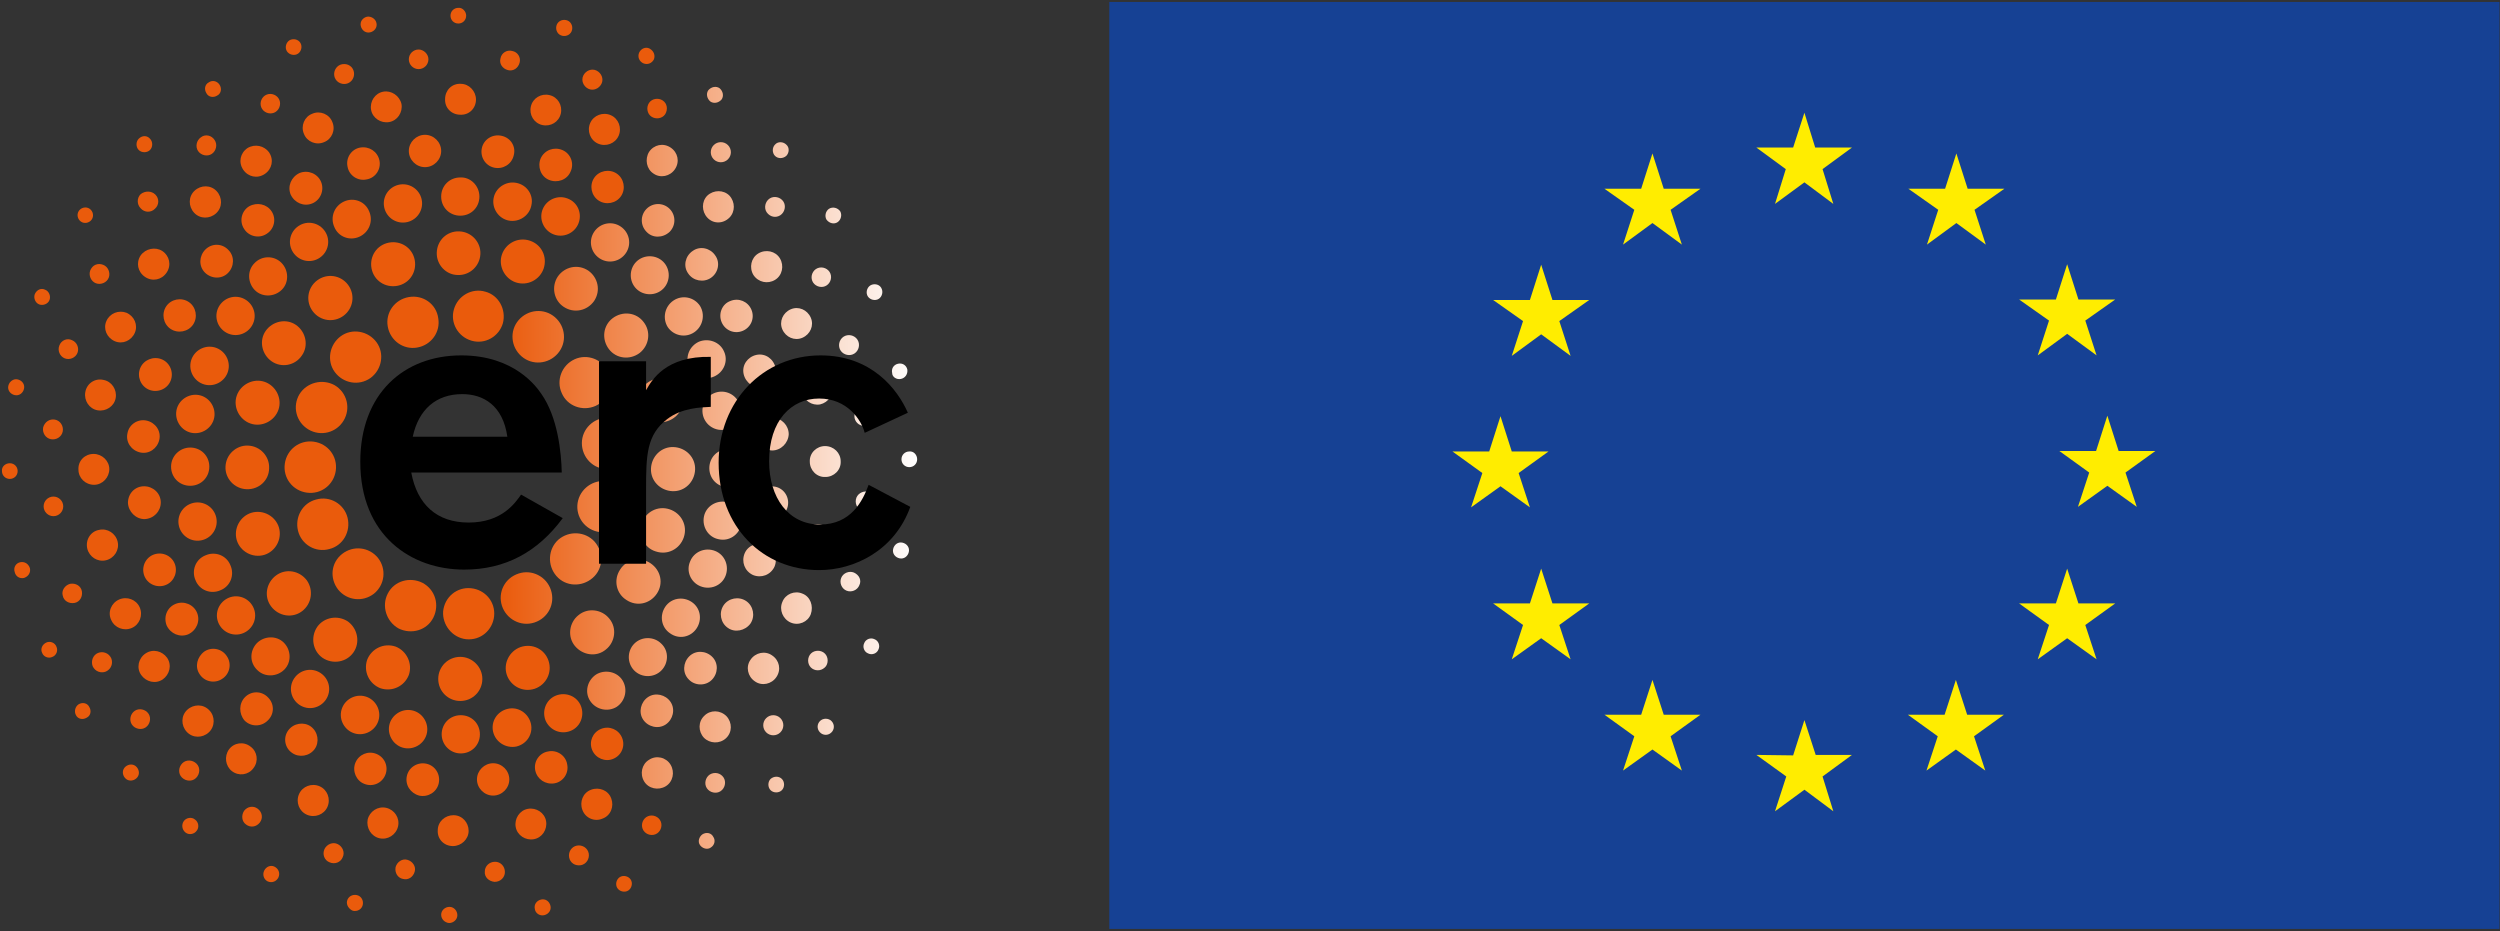 <?xml version="1.0" encoding="utf-8"?>
<!-- Generator: Adobe Illustrator 21.0.2, SVG Export Plug-In . SVG Version: 6.00 Build 0)  -->
<svg version="1.1" id="Livello_1" xmlns="http://www.w3.org/2000/svg" xmlns:xlink="http://www.w3.org/1999/xlink" x="0px" y="0px"
	 viewBox="0 0 510 190" style="enable-background:new 0 0 510 190;" xml:space="preserve">
<rect x="0" y="0" width="510" height="190" fill="#333333" stroke="none"/>
<style type="text/css">
	.st0{fill:#164194;}
	.st1{fill:#FFED00;}
	.st2{fill:#EA5B0C;}
</style>
<g>
	<g>
		<rect x="226.3" y="0.4" class="st0" width="283.6" height="189.1"/>
		<path class="st0" d="M368.1,94.9"/>
	</g>
	<g>
		<polygon class="st1" points="362.1,41.6 368.1,37.2 374,41.6 371.8,34.5 377.8,30.1 370.3,30.1 368.1,23 365.8,30.1 358.3,30.1 
			364.3,34.5 		"/>
		<polygon class="st1" points="331.1,49.9 337.1,45.5 343.1,49.9 340.8,42.8 346.9,38.5 339.4,38.5 337.1,31.3 334.8,38.5 
			327.3,38.5 333.4,42.8 		"/>
		<polygon class="st1" points="314.4,54 312.1,61.2 304.6,61.2 310.7,65.5 308.4,72.6 314.4,68.2 320.4,72.6 318.1,65.5 324.2,61.2 
			316.7,61.2 		"/>
		<polygon class="st1" points="306.1,99.2 312.1,103.5 309.8,96.5 315.9,92.1 308.4,92.1 306.1,84.9 303.8,92.1 296.3,92.1 
			302.4,96.5 300.1,103.5 		"/>
		<polygon class="st1" points="316.7,123.1 314.4,116 312.1,123.1 304.6,123.1 310.7,127.5 308.4,134.5 314.4,130.2 320.4,134.5 
			318.1,127.5 324.2,123.1 		"/>
		<polygon class="st1" points="339.4,145.8 337.1,138.7 334.8,145.8 327.3,145.8 333.4,150.2 331.1,157.2 337.1,152.9 343.1,157.2 
			340.8,150.2 346.9,145.8 		"/>
		<polygon class="st1" points="370.4,154 368.1,146.9 365.8,154.1 358.3,154 364.4,158.4 362.1,165.5 368.1,161.1 374,165.5 
			371.8,158.4 377.8,154 		"/>
		<polygon class="st1" points="401.3,145.8 399,138.7 396.7,145.8 389.2,145.8 395.3,150.2 393,157.2 399,152.9 405,157.2 
			402.7,150.2 408.8,145.8 		"/>
		<polygon class="st1" points="424,123.1 421.7,116 419.4,123.1 411.9,123.1 418,127.5 415.7,134.5 421.7,130.2 427.7,134.5 
			425.4,127.5 431.5,123.1 		"/>
		<polygon class="st1" points="439.7,92 432.2,92 429.9,84.8 427.6,92 420.1,92 426.2,96.4 423.9,103.4 429.9,99.1 435.9,103.4 
			433.6,96.4 		"/>
		<polygon class="st1" points="415.7,72.5 421.7,68.1 427.7,72.5 425.4,65.4 431.5,61.1 424,61.1 421.7,53.9 419.4,61.1 411.9,61.1 
			418,65.4 		"/>
		<polygon class="st1" points="399.1,31.3 396.8,38.5 389.3,38.5 395.4,42.8 393.1,49.9 399.1,45.5 405.1,49.9 402.8,42.8 
			408.9,38.5 401.4,38.5 		"/>
	</g>
</g>
<g>
	<g>
		<defs>
			<path id="SVGID_1_" d="M113.8,72.1c1.9-2.2,1.6-5.5-0.6-7.4c-2.2-1.9-5.5-1.6-7.4,0.6c-1.9,2.2-1.6,5.5,0.6,7.4
				C108.6,74.6,111.9,74.3,113.8,72.1 M121.5,82.8c2.6-1.2,3.8-4.3,2.6-6.9c-1.2-2.6-4.3-3.8-6.9-2.6c-2.6,1.2-3.8,4.3-2.6,6.9
				C115.7,82.8,118.8,84,121.5,82.8z M124,85.2c-2.9,0-5.3,2.3-5.3,5.2c0,2.9,2.3,5.3,5.2,5.3c2.9,0,5.3-2.3,5.3-5.2
				C129.2,87.6,126.9,85.2,124,85.2z M120.8,108.1c2.6,1.2,5.7,0.1,7-2.5c1.2-2.6,0.1-5.7-2.5-7c-2.6-1.2-5.7-0.1-7,2.5
				C117,103.8,118.2,106.9,120.8,108.1z M120.9,117.9c2.2-1.9,2.3-5.2,0.4-7.4c-1.9-2.1-5.2-2.3-7.4-0.4c-2.1,1.9-2.3,5.2-0.4,7.4
				C115.4,119.7,118.7,119.8,120.9,117.9z M105.8,117c-2.8,0.9-4.3,3.8-3.4,6.6c0.9,2.7,3.8,4.3,6.6,3.4c2.8-0.9,4.3-3.8,3.4-6.6
				C111.5,117.6,108.5,116.1,105.8,117z M123.6,132.5c1.9-1.5,2.3-4.4,0.7-6.3c-1.5-1.9-4.4-2.3-6.3-0.7c-1.9,1.5-2.3,4.4-0.7,6.3
				C118.9,133.7,121.7,134.1,123.6,132.5z M141.8,95.8c0.1-2.5-1.9-4.5-4.4-4.6c-2.5-0.1-4.5,1.9-4.6,4.4c-0.1,2.5,1.9,4.5,4.4,4.6
				C139.7,100.3,141.7,98.3,141.8,95.8z M133.8,112.5c2.4,0.8,4.9-0.5,5.7-2.9c0.8-2.4-0.5-4.9-2.9-5.7c-2.4-0.8-4.9,0.5-5.7,2.9
				C130.2,109.2,131.4,111.8,133.8,112.5z M134,121.1c1.4-2.1,0.8-4.8-1.3-6.2c-2.1-1.4-4.9-0.8-6.2,1.3c-1.4,2.1-0.8,4.9,1.3,6.2
				C129.9,123.8,132.6,123.2,134,121.1z M136.2,85.9c2.4-0.8,3.7-3.3,2.9-5.6c-0.8-2.4-3.3-3.7-5.7-2.9c-2.4,0.8-3.7,3.3-2.9,5.6
				C131.3,85.4,133.9,86.7,136.2,85.9z M131.3,65.7c-1.5-2-4.3-2.3-6.3-0.8c-2,1.5-2.3,4.3-0.8,6.3c1.5,2,4.3,2.3,6.3,0.8
				C132.5,70.4,132.8,67.6,131.3,65.7z M115,62.6c2.1,1.4,4.8,0.8,6.2-1.2c1.4-2.1,0.8-4.8-1.2-6.2c-2.1-1.4-4.8-0.8-6.2,1.2
				C112.4,58.5,113,61.3,115,62.6z M122.3,52.7c1.8,1.2,4.2,0.7,5.4-1.1c1.2-1.8,0.7-4.2-1.1-5.4c-1.8-1.2-4.2-0.7-5.4,1.1
				C120,49.1,120.5,51.5,122.3,52.7z M135.3,58.9c1.5-1.5,1.5-4,0-5.5c-1.5-1.5-4-1.5-5.5,0c-1.5,1.5-1.5,4,0,5.5
				C131.3,60.4,133.8,60.4,135.3,58.9z M136.2,66.7c1.2,1.8,3.6,2.3,5.4,1.1c1.8-1.2,2.3-3.6,1.2-5.4c-1.2-1.8-3.6-2.3-5.4-1.1
				C135.6,62.5,135.1,64.9,136.2,66.7z M142.6,69.7c-2,0.9-2.9,3.2-2,5.1c0.9,2,3.1,2.9,5.1,2c2-0.9,2.9-3.2,2-5.1
				C146.9,69.8,144.6,68.9,142.6,69.7z M143.4,84.7c0.5,2.1,2.6,3.4,4.7,2.9c2.1-0.5,3.4-2.6,2.9-4.7c-0.5-2.1-2.6-3.4-4.7-2.9
				C144.2,80.5,142.9,82.6,143.4,84.7z M152.5,95.5c0-2.2-1.7-3.9-3.9-3.9c-2.2,0-3.9,1.7-3.9,3.9c0,2.2,1.7,3.9,3.9,3.9
				C150.7,99.4,152.5,97.7,152.5,95.5z M151.2,107c0.4-2.1-0.9-4.2-3-4.6c-2.1-0.4-4.2,0.9-4.6,3c-0.4,2.1,0.9,4.2,3,4.6
				C148.7,110.5,150.8,109.1,151.2,107z M142.9,119.6c2,0.8,4.3-0.1,5.1-2.1c0.8-2-0.1-4.3-2.1-5.1c-2-0.8-4.3,0.1-5.1,2.1
				C139.9,116.5,140.9,118.8,142.9,119.6z M142.1,128.2c1.2-1.8,0.8-4.2-1-5.4c-1.8-1.2-4.2-0.8-5.4,1c-1.2,1.8-0.8,4.2,1,5.4
				C138.5,130.5,140.9,130,142.1,128.2z M134.9,136.8c1.5-1.5,1.6-4,0-5.5c-1.5-1.5-4-1.5-5.5,0c-1.5,1.5-1.5,4,0,5.5
				C130.9,138.3,133.4,138.3,134.9,136.8z M121.6,137.6c-1.8,1.2-2.4,3.6-1.2,5.4c1.2,1.8,3.6,2.3,5.4,1.2c1.8-1.2,2.3-3.6,1.2-5.4
				C125.9,137,123.4,136.5,121.6,137.6z M136.6,47.3c1.3-1.3,1.3-3.4,0-4.7c-1.3-1.3-3.4-1.3-4.7,0c-1.3,1.3-1.3,3.4,0,4.7
				C133.1,48.6,135.2,48.6,136.6,47.3z M145,56.7c1.5-1,2-3.1,0.9-4.6c-1-1.5-3.1-2-4.6-0.9c-1.5,1-2,3.1-0.9,4.6
				C141.4,57.3,143.5,57.7,145,56.7z M147.2,65.7c0.7,1.7,2.6,2.5,4.3,1.8c1.7-0.7,2.5-2.6,1.8-4.3c-0.7-1.7-2.6-2.5-4.3-1.8
				C147.3,62,146.5,64,147.2,65.7z M155.6,78.9c1.8-0.4,3-2.1,2.6-3.9c-0.4-1.8-2.1-3-3.9-2.6c-1.8,0.4-3,2.1-2.6,3.9
				C152.1,78.1,153.8,79.3,155.6,78.9z M157.6,85.2c-1.8,0-3.3,1.5-3.4,3.3c0,1.8,1.5,3.3,3.3,3.4c1.8,0,3.3-1.5,3.4-3.3
				C160.9,86.8,159.5,85.3,157.6,85.2z M160.7,103.3c0.4-1.8-0.7-3.6-2.5-4c-1.8-0.4-3.6,0.7-4,2.5c-0.4,1.8,0.7,3.6,2.5,4
				C158.5,106.2,160.3,105.1,160.7,103.3z M153.6,117.3c1.7,0.7,3.6,0,4.4-1.7c0.7-1.7,0-3.6-1.7-4.4c-1.7-0.7-3.7,0-4.4,1.7
				C151.2,114.6,151.9,116.5,153.6,117.3z M153.1,127.2c1-1.5,0.6-3.6-0.9-4.6c-1.5-1-3.6-0.6-4.6,0.9c-1,1.5-0.6,3.6,0.9,4.6
				C149.9,129.1,152,128.7,153.1,127.2z M145.2,138.7c1.3-1.3,1.4-3.4,0.1-4.7c-1.3-1.3-3.4-1.4-4.7-0.1c-1.3,1.3-1.4,3.4-0.1,4.7
				C141.7,139.9,143.9,140,145.2,138.7z M132.2,142.2c-1.5,1-2,3.1-1,4.6c1,1.5,3.1,2,4.6,1c1.5-1,2-3.1,1-4.6
				C135.8,141.7,133.7,141.2,132.2,142.2z M133.3,35.4c1.4,1,3.4,0.6,4.4-0.9c1-1.5,0.6-3.4-0.9-4.4c-1.5-1-3.4-0.6-4.4,0.9
				C131.5,32.5,131.9,34.5,133.3,35.4z M148.8,44.4c1.2-1.2,1.2-3.2,0-4.5c-1.2-1.2-3.2-1.2-4.5,0c-1.2,1.2-1.2,3.2,0,4.5
				C145.5,45.7,147.5,45.7,148.8,44.4z M158.1,57.1c1.5-0.9,1.9-2.9,1-4.4c-0.9-1.5-2.9-1.9-4.4-1c-1.5,0.9-1.9,2.9-1,4.4
				C154.7,57.6,156.6,58,158.1,57.1z M159.6,67.2c0.7,1.6,2.5,2.4,4.1,1.7c1.6-0.7,2.4-2.5,1.7-4.1c-0.7-1.6-2.5-2.4-4.1-1.7
				C159.7,63.8,158.9,65.6,159.6,67.2z M167.3,82.5c1.7-0.4,2.8-2,2.4-3.7c-0.4-1.7-2-2.8-3.7-2.5c-1.7,0.4-2.8,2-2.4,3.7
				C164,81.7,165.6,82.8,167.3,82.5z M168.3,91c-1.7,0-3.2,1.4-3.1,3.2c0,1.7,1.4,3.2,3.2,3.1c1.7,0,3.2-1.4,3.1-3.2
				C171.5,92.4,170.1,91,168.3,91z M166.1,113.1c1.7,0.4,3.4-0.7,3.7-2.4c0.4-1.7-0.7-3.4-2.4-3.7c-1.7-0.4-3.4,0.7-3.7,2.4
				C163.3,111.1,164.4,112.7,166.1,113.1z M163.7,121.1c-1.6-0.7-3.5,0.1-4.1,1.7c-0.7,1.6,0.1,3.5,1.7,4.2c1.6,0.7,3.5-0.1,4.1-1.7
				C166,123.6,165.3,121.7,163.7,121.1z M158.4,138.1c1-1.5,0.6-3.4-0.9-4.4c-1.4-1-3.4-0.6-4.4,0.9c-1,1.4-0.6,3.4,0.9,4.4
				C155.4,140,157.4,139.6,158.4,138.1z M143.7,146c-1.3,1.2-1.3,3.2-0.1,4.5c1.2,1.2,3.2,1.3,4.5,0.1c1.3-1.2,1.3-3.2,0.1-4.5
				C146.9,144.8,144.9,144.8,143.7,146z M132.4,155c-1.5,0.9-1.9,2.9-1,4.4c0.9,1.5,2.9,1.9,4.4,1c1.5-0.9,1.9-2.9,1-4.4
				C135.9,154.5,133.9,154,132.4,155z M147.2,20.3c0.5-0.7,0.3-1.7-0.4-2.3c-0.7-0.5-1.7-0.3-2.3,0.4c-0.5,0.7-0.3,1.7,0.4,2.3
				C145.6,21.2,146.6,21,147.2,20.3z M160.4,31.8c0.6-0.6,0.7-1.7,0-2.3c-0.6-0.6-1.7-0.7-2.3,0c-0.6,0.6-0.6,1.7,0,2.3
				C158.7,32.4,159.7,32.4,160.4,31.8z M170.9,45.3c0.7-0.5,0.9-1.5,0.5-2.2c-0.5-0.7-1.5-1-2.3-0.5c-0.7,0.5-0.9,1.5-0.5,2.2
				C169.2,45.6,170.2,45.8,170.9,45.3z M177.8,58.1c-0.8,0.3-1.2,1.3-0.9,2.1c0.3,0.8,1.3,1.2,2.1,0.9c0.8-0.3,1.2-1.3,0.9-2.1
				C179.6,58.1,178.6,57.8,177.8,58.1z M183.8,77.3c0.9-0.2,1.4-1,1.3-1.9c-0.2-0.9-1-1.4-1.9-1.2c-0.9,0.2-1.4,1-1.2,1.9
				C182,76.9,182.9,77.5,183.8,77.3z M185.5,92.1c-0.9,0-1.6,0.7-1.6,1.6c0,0.9,0.7,1.6,1.6,1.6c0.9,0,1.6-0.7,1.6-1.6
				C187.1,92.8,186.4,92,185.5,92.1z M184.1,110.7c-0.9-0.2-1.7,0.4-1.9,1.3c-0.2,0.9,0.4,1.7,1.3,1.9c0.9,0.2,1.7-0.4,1.9-1.3
				C185.6,111.7,185,110.9,184.1,110.7z M178.4,130.4c-0.8-0.4-1.8,0-2.1,0.8c-0.4,0.8,0,1.8,0.8,2.1c0.8,0.4,1.8,0,2.1-0.8
				C179.6,131.7,179.2,130.7,178.4,130.4z M167.1,147.3c-0.5,0.7-0.4,1.7,0.4,2.3c0.7,0.5,1.7,0.4,2.3-0.4c0.5-0.7,0.4-1.7-0.4-2.3
				C168.6,146.4,167.6,146.6,167.1,147.3z M157.2,158.9c-0.6,0.6-0.6,1.7,0,2.3c0.6,0.6,1.7,0.6,2.3,0c0.6-0.6,0.6-1.7,0-2.3
				C158.9,158.3,157.9,158.3,157.2,158.9z M143.3,170.2c-0.7,0.5-1,1.5-0.5,2.2c0.5,0.7,1.5,1,2.2,0.5c0.8-0.5,1-1.5,0.5-2.2
				C145.1,169.9,144.1,169.7,143.3,170.2z M145.6,29.6c-0.8,0.8-0.8,2.1,0,2.9c0.8,0.8,2.1,0.8,2.9,0c0.8-0.8,0.8-2.1,0-2.9
				C147.7,28.8,146.4,28.8,145.6,29.6z M159.2,43.9c0.9-0.6,1.2-1.9,0.6-2.8c-0.6-0.9-1.9-1.2-2.8-0.6c-0.9,0.6-1.2,1.9-0.6,2.8
				C157.1,44.3,158.3,44.5,159.2,43.9z M168.3,58.4c1-0.4,1.5-1.6,1.1-2.6c-0.4-1-1.6-1.5-2.6-1.1c-1,0.4-1.5,1.6-1.1,2.6
				C166.1,58.3,167.3,58.8,168.3,58.4z M171.2,70.8c0.2,1.1,1.3,1.8,2.4,1.6c1.1-0.2,1.8-1.3,1.6-2.4c-0.2-1.1-1.3-1.8-2.4-1.6
				C171.7,68.6,171,69.7,171.2,70.8z M176.3,82.8c-1.1,0-2,0.9-2,2.1c0,1.1,0.9,2,2.1,2c1.1,0,2-0.9,2-2.1
				C178.3,83.6,177.4,82.7,176.3,82.8z M174.6,101.9c-0.2,1.1,0.5,2.2,1.6,2.4c1.1,0.2,2.2-0.5,2.4-1.6c0.2-1.1-0.5-2.2-1.6-2.4
				C175.9,100.1,174.8,100.8,174.6,101.9z M174.2,116.8c-1-0.4-2.2,0.1-2.6,1.1c-0.4,1,0.1,2.2,1.1,2.6c1,0.4,2.2-0.1,2.6-1.1
				C175.8,118.4,175.3,117.3,174.2,116.8z M168.5,135.9c0.6-0.9,0.4-2.2-0.5-2.8c-0.9-0.6-2.2-0.4-2.8,0.5c-0.6,0.9-0.4,2.2,0.5,2.8
				C166.6,137,167.8,136.8,168.5,135.9z M159.2,149.4c0.8-0.8,0.8-2.1,0-2.9c-0.8-0.8-2.1-0.8-2.9,0c-0.8,0.8-0.8,2.1,0,2.9
				C157.1,150.2,158.4,150.2,159.2,149.4z M144.8,158c-0.9,0.6-1.2,1.9-0.6,2.8c0.6,0.9,1.9,1.2,2.8,0.6c0.9-0.6,1.2-1.9,0.6-2.8
				C147,157.7,145.8,157.4,144.8,158z"/>
		</defs>
		<linearGradient id="SVGID_2_" gradientUnits="userSpaceOnUse" x1="102.404" y1="95.451" x2="187.097" y2="95.451">
			<stop  offset="0" style="stop-color:#EA5B0C"/>
			<stop  offset="1" style="stop-color:#FFFFFF"/>
		</linearGradient>
		<use xlink:href="#SVGID_1_"  style="overflow:visible;fill:url(#SVGID_2_);"/>
		<clipPath id="SVGID_3_">
			<use xlink:href="#SVGID_1_"  style="overflow:visible;"/>
		</clipPath>
	</g>
	<g>
		<path class="st2" d="M102.6,65.9c-0.8,2.8-3.7,4.4-6.4,3.6c-2.8-0.8-4.4-3.7-3.6-6.4c0.8-2.8,3.7-4.4,6.4-3.6
			C101.7,60.2,103.3,63.1,102.6,65.9"/>
		<path class="st2" d="M90.4,124.7c0.3-2.9,2.8-5,5.7-4.7c2.9,0.3,5,2.8,4.7,5.7c-0.3,2.9-2.8,5-5.7,4.7
			C92.3,130.1,90.2,127.5,90.4,124.7"/>
		<path class="st2" d="M79.1,121.1c1.3-2.6,4.5-3.5,7.1-2.2c2.6,1.4,3.5,4.5,2.2,7.1c-1.3,2.6-4.5,3.5-7.1,2.2
			C78.8,126.8,77.8,123.6,79.1,121.1"/>
		<path class="st2" d="M69.8,113c2.3-1.8,5.5-1.4,7.3,0.8c1.8,2.3,1.4,5.5-0.8,7.3c-2.3,1.8-5.5,1.4-7.3-0.8
			C67.2,118,67.5,114.8,69.8,113"/>
		<path class="st2" d="M64.5,101.9c2.8-0.8,5.7,0.9,6.4,3.7c0.7,2.8-0.9,5.7-3.7,6.4c-2.8,0.8-5.7-0.9-6.4-3.7
			C60.1,105.5,61.7,102.6,64.5,101.9"/>
		<path class="st2" d="M64,90.1c2.9,0.4,4.9,3,4.5,5.9c-0.4,2.9-3,4.9-5.9,4.5c-2.9-0.4-4.9-3-4.5-5.9C58.5,91.7,61.1,89.7,64,90.1"
			/>
		<path class="st2" d="M68.3,78.6c2.5,1.5,3.3,4.7,1.8,7.2c-1.5,2.5-4.7,3.3-7.2,1.8c-2.5-1.5-3.3-4.7-1.8-7.2
			C62.6,78,65.8,77.2,68.3,78.6"/>
		<path class="st2" d="M76.8,69.8c1.7,2.3,1.1,5.6-1.2,7.3c-2.4,1.7-5.6,1.1-7.3-1.2c-1.7-2.3-1.1-5.6,1.2-7.3
			C71.8,66.9,75.1,67.5,76.8,69.8"/>
		<path class="st2" d="M89.4,64.9c0.5,2.8-1.4,5.5-4.3,6c-2.8,0.5-5.5-1.4-6-4.3c-0.5-2.8,1.4-5.5,4.3-6C86.3,60.1,89,62,89.4,64.9"
			/>
		<path class="st2" d="M98.4,138.5c0,2.5-2,4.5-4.5,4.5c-2.5,0-4.5-2-4.5-4.5c0-2.5,2-4.5,4.5-4.5C96.3,134,98.4,136,98.4,138.5"/>
		<path class="st2" d="M111.9,134.8c0.8,2.4-0.5,4.9-2.8,5.7c-2.4,0.8-4.9-0.5-5.7-2.8c-0.8-2.3,0.5-4.9,2.8-5.7
			C108.6,131.2,111.1,132.4,111.9,134.8"/>
		<path class="st2" d="M89.1,51.5c0.1-2.5,2.1-4.4,4.6-4.3c2.5,0.1,4.4,2.2,4.3,4.6c-0.1,2.5-2.2,4.4-4.6,4.3
			C91,56.1,89,54,89.1,51.5"/>
		<path class="st2" d="M102.4,51.9c0.8-2.3,3.3-3.6,5.7-2.8c2.4,0.8,3.6,3.3,2.8,5.7c-0.8,2.3-3.3,3.6-5.7,2.8
			C102.9,56.8,101.6,54.2,102.4,51.9"/>
		<path class="st2" d="M75.9,55.2c-0.7-2.4,0.6-4.9,3-5.6c2.4-0.7,4.9,0.6,5.6,3c0.7,2.4-0.6,4.9-3,5.6
			C79.1,58.9,76.6,57.6,75.9,55.2"/>
		<path class="st2" d="M63.8,63.5c-1.5-2-1.1-4.8,0.9-6.3c2-1.5,4.8-1.1,6.3,0.9c1.5,2,1.1,4.8-0.9,6.3
			C68.1,65.9,65.3,65.5,63.8,63.5"/>
		<path class="st2" d="M51.1,86.4c-2.3-0.8-3.6-3.4-2.8-5.7c0.8-2.3,3.4-3.6,5.7-2.8c2.3,0.8,3.6,3.4,2.8,5.7
			C56,85.9,53.4,87.2,51.1,86.4"/>
		<path class="st2" d="M55.4,73.7c-2-1.4-2.6-4.2-1.2-6.2c1.4-2,4.2-2.6,6.2-1.2c2,1.4,2.6,4.2,1.2,6.2
			C60.2,74.6,57.4,75.1,55.4,73.7"/>
		<path class="st2" d="M50.3,99.8c-2.5-0.1-4.4-2.2-4.3-4.6c0.1-2.5,2.2-4.4,4.6-4.3c2.5,0.1,4.4,2.2,4.3,4.6
			C54.9,98,52.8,99.9,50.3,99.8"/>
		<path class="st2" d="M53.9,113.2c-2.4,0.7-4.9-0.7-5.6-3c-0.7-2.4,0.7-4.9,3-5.6c2.4-0.7,4.9,0.7,5.6,3
			C57.6,110,56.2,112.5,53.9,113.2"/>
		<path class="st2" d="M61.6,124.7c-2,1.5-4.8,1-6.3-1c-1.5-2-1-4.8,1-6.3c2-1.5,4.8-1,6.3,1C64,120.4,63.6,123.2,61.6,124.7"/>
		<path class="st2" d="M83.4,137.7c-0.9,2.3-3.4,3.5-5.8,2.7c-2.3-0.9-3.5-3.4-2.7-5.8c0.9-2.3,3.4-3.5,5.8-2.7
			C83,132.8,84.2,135.4,83.4,137.7"/>
		<path class="st2" d="M72.1,133.1c-1.4,2-4.2,2.5-6.3,1.1c-2-1.4-2.5-4.2-1.1-6.3c1.4-2,4.2-2.5,6.3-1.1
			C73,128.3,73.5,131.1,72.1,133.1"/>
		<path class="st2" d="M97.8,40.1c0,2.2-1.7,3.9-3.9,3.9c-2.2,0-3.9-1.7-3.9-3.9c0-2.2,1.7-3.9,3.9-3.9C96,36.1,97.8,37.9,97.8,40.1
			"/>
		<path class="st2" d="M108.4,41.9c-0.4,2.1-2.5,3.5-4.6,3.1c-2.1-0.4-3.5-2.5-3.1-4.6c0.4-2.1,2.5-3.5,4.6-3.1
			C107.5,37.7,108.9,39.8,108.4,41.9"/>
		<path class="st2" d="M118,45.6c-0.8,2-3.1,3-5.1,2.2c-2-0.8-3-3.1-2.2-5.1c0.8-2,3.1-3,5.1-2.2C117.9,41.3,118.8,43.6,118,45.6"/>
		<path class="st2" d="M38.8,91.3c2.2,0,3.9,1.7,3.9,3.9c0,2.2-1.7,3.9-3.9,3.9c-2.2,0-3.9-1.7-3.9-3.9C34.9,93,36.7,91.3,38.8,91.3
			"/>
		<path class="st2" d="M40.6,80.6c2.1,0.4,3.5,2.5,3.1,4.6c-0.4,2.1-2.5,3.5-4.6,3.1c-2.1-0.4-3.5-2.5-3.1-4.6
			C36.4,81.6,38.5,80.2,40.6,80.6"/>
		<path class="st2" d="M44.2,71c2,0.8,3,3.1,2.2,5.1c-0.8,2-3.1,3-5.1,2.2c-2-0.8-3-3.1-2.2-5.1C39.9,71.2,42.2,70.2,44.2,71"/>
		<path class="st2" d="M50.2,61.2c1.8,1.2,2.3,3.6,1.1,5.4c-1.2,1.8-3.6,2.3-5.4,1.1c-1.8-1.2-2.3-3.6-1.1-5.4
			C46,60.5,48.4,60,50.2,61.2"/>
		<path class="st2" d="M57.4,53.6c1.5,1.5,1.6,4,0.1,5.5c-1.5,1.5-4,1.6-5.5,0.1c-1.5-1.5-1.6-4-0.1-5.5
			C53.4,52.1,55.9,52.1,57.4,53.6"/>
		<path class="st2" d="M66.3,47.2c1.2,1.8,0.7,4.2-1.1,5.4c-1.8,1.2-4.2,0.7-5.4-1.1c-1.2-1.8-0.7-4.2,1.1-5.4
			C62.7,44.9,65.1,45.4,66.3,47.2"/>
		<path class="st2" d="M75.3,43.1c0.9,2,0,4.3-2,5.2c-2,0.9-4.3,0-5.1-2c-0.9-2,0-4.3,2-5.2C72.2,40.2,74.5,41.1,75.3,43.1"/>
		<path class="st2" d="M86,40.6c0.5,2.1-0.8,4.2-2.9,4.7c-2.1,0.5-4.2-0.8-4.7-2.9c-0.5-2.1,0.8-4.2,2.9-4.7
			C83.4,37.2,85.5,38.5,86,40.6"/>
		<path class="st2" d="M90.1,149.8c0-2.2,1.7-3.9,3.9-3.9c2.2,0,3.9,1.7,3.9,3.9c0,2.2-1.7,3.9-3.9,3.9
			C91.8,153.7,90.1,151.9,90.1,149.8"/>
		<path class="st2" d="M79.4,148c0.4-2.1,2.5-3.5,4.6-3.1c2.1,0.4,3.5,2.5,3.1,4.6c-0.4,2.1-2.5,3.5-4.6,3.1
			C80.4,152.2,79,150.1,79.4,148"/>
		<path class="st2" d="M69.8,144.4c0.8-2,3.1-3,5.1-2.2c2,0.8,3,3.1,2.2,5.1c-0.8,2-3.1,3-5.1,2.2C70,148.7,69,146.4,69.8,144.4"/>
		<path class="st2" d="M60,138.4c1.2-1.8,3.6-2.3,5.4-1.1c1.8,1.2,2.3,3.6,1.1,5.4c-1.2,1.8-3.6,2.3-5.4,1.1
			C59.3,142.6,58.8,140.2,60,138.4"/>
		<path class="st2" d="M52.4,131.2c1.5-1.5,4-1.6,5.5-0.1c1.5,1.5,1.6,4,0.1,5.5c-1.5,1.5-4,1.6-5.5,0.1
			C50.9,135.2,50.9,132.8,52.4,131.2"/>
		<path class="st2" d="M46,122.3c1.8-1.2,4.2-0.7,5.4,1.1c1.2,1.8,0.7,4.2-1.1,5.4c-1.8,1.2-4.2,0.7-5.4-1.1
			C43.7,125.9,44.2,123.5,46,122.3"/>
		<path class="st2" d="M41.9,113.3c2-0.9,4.3,0,5.1,2c0.9,2,0,4.3-2,5.1c-2,0.9-4.3,0-5.1-2C39,116.4,39.9,114.1,41.9,113.3"/>
		<path class="st2" d="M39.4,102.6c2.1-0.5,4.2,0.8,4.7,2.9c0.5,2.1-0.8,4.2-2.9,4.7c-2.1,0.5-4.2-0.8-4.7-2.9
			C36,105.2,37.3,103.1,39.4,102.6"/>
		<path class="st2" d="M111.3,147c-0.8-2,0.1-4.3,2.1-5.1c2-0.8,4.3,0.1,5.1,2.1c0.8,2-0.1,4.3-2.1,5.1
			C114.4,149.9,112.2,149,111.3,147"/>
		<path class="st2" d="M100.6,149.3c-0.5-2.1,0.8-4.2,3-4.7c2.1-0.5,4.2,0.9,4.7,3c0.5,2.1-0.8,4.2-3,4.7
			C103.2,152.7,101.1,151.4,100.6,149.3"/>
		<path class="st2" d="M90,30.8c0,1.8-1.5,3.3-3.3,3.3c-1.8,0-3.3-1.5-3.3-3.3c0-1.8,1.5-3.3,3.3-3.3C88.5,27.5,90,29,90,30.8"/>
		<path class="st2" d="M104.8,31.7c-0.4,1.8-2.2,2.9-4,2.5c-1.8-0.4-2.9-2.2-2.5-4c0.4-1.8,2.2-2.9,4-2.5
			C104.2,28.1,105.3,29.9,104.8,31.7"/>
		<path class="st2" d="M116.4,35c-0.7,1.7-2.7,2.4-4.4,1.7c-1.7-0.7-2.4-2.7-1.7-4.4c0.8-1.7,2.7-2.4,4.4-1.7
			C116.4,31.3,117.2,33.3,116.4,35"/>
		<path class="st2" d="M126.7,40c-1,1.5-3.1,1.9-4.6,0.9c-1.5-1-1.9-3.1-0.9-4.6c1-1.5,3.1-1.9,4.6-0.9
			C127.3,36.4,127.7,38.5,126.7,40"/>
		<path class="st2" d="M120.8,153c-0.7-1.7,0.1-3.6,1.8-4.3c1.7-0.7,3.6,0.1,4.3,1.8c0.7,1.7-0.1,3.6-1.8,4.3
			C123.5,155.5,121.5,154.7,120.8,153"/>
		<path class="st2" d="M109.2,157.2c-0.4-1.8,0.8-3.6,2.6-3.9c1.8-0.4,3.6,0.8,3.9,2.6c0.4,1.8-0.8,3.6-2.6,3.9
			C111.3,160.1,109.6,159,109.2,157.2"/>
		<path class="st2" d="M97.3,159c0-1.8,1.5-3.3,3.3-3.3c1.8,0,3.3,1.5,3.3,3.3c0,1.8-1.5,3.3-3.3,3.3
			C98.8,162.3,97.3,160.8,97.3,159"/>
		<path class="st2" d="M83,158.3c0.4-1.8,2.2-2.9,4-2.5c1.8,0.4,2.9,2.2,2.5,4c-0.4,1.8-2.2,2.9-4,2.5
			C83.7,161.8,82.6,160.1,83,158.3"/>
		<path class="st2" d="M72.5,155.6c0.7-1.7,2.6-2.5,4.3-1.8c1.7,0.7,2.5,2.6,1.8,4.3c-0.7,1.7-2.6,2.5-4.3,1.8
			C72.7,159.3,71.8,157.3,72.5,155.6"/>
		<path class="st2" d="M58.8,149c1.1-1.5,3.2-1.8,4.6-0.8c1.5,1.1,1.8,3.2,0.8,4.6c-1.1,1.5-3.2,1.8-4.6,0.8
			C58.1,152.6,57.7,150.5,58.8,149"/>
		<path class="st2" d="M50,142.2c1.3-1.3,3.4-1.3,4.7,0.1c1.3,1.3,1.3,3.4-0.1,4.7c-1.3,1.3-3.4,1.3-4.7,0
			C48.7,145.6,48.7,143.5,50,142.2"/>
		<path class="st2" d="M41.7,132.9c1.5-1,3.6-0.6,4.6,1c1,1.5,0.6,3.6-1,4.6c-1.5,1-3.6,0.6-4.6-1C39.7,136,40.2,134,41.7,132.9"/>
		<path class="st2" d="M35.8,123.2c1.7-0.7,3.7,0.1,4.4,1.8c0.7,1.7-0.1,3.6-1.8,4.4c-1.7,0.7-3.6-0.1-4.4-1.8
			C33.3,125.8,34.1,123.9,35.8,123.2"/>
		<path class="st2" d="M31.8,113c1.8-0.4,3.6,0.7,4,2.5c0.4,1.8-0.7,3.6-2.5,4c-1.8,0.4-3.6-0.7-4-2.5C28.9,115.2,30,113.4,31.8,113
			"/>
		<path class="st2" d="M29.4,99.2c1.8,0,3.4,1.4,3.4,3.3c0,1.8-1.4,3.3-3.3,3.4c-1.8,0-3.3-1.5-3.4-3.3
			C26.1,100.7,27.5,99.2,29.4,99.2"/>
		<path class="st2" d="M29.9,85.8c1.8,0.4,3,2.1,2.6,3.9c-0.4,1.8-2.1,3-3.9,2.6c-1.8-0.4-3-2.1-2.6-3.9
			C26.3,86.6,28.1,85.4,29.9,85.8"/>
		<path class="st2" d="M33,73.3c1.7,0.7,2.5,2.7,1.8,4.4c-0.7,1.7-2.7,2.5-4.4,1.8c-1.7-0.7-2.5-2.7-1.8-4.4
			C29.3,73.4,31.3,72.6,33,73.3"/>
		<path class="st2" d="M38.5,61.6c1.5,1,1.9,3.1,0.9,4.6c-1,1.5-3.1,1.9-4.6,0.9c-1.5-1-1.9-3.1-0.9-4.6C34.9,61,37,60.6,38.5,61.6"
			/>
		<path class="st2" d="M46.6,51c1.3,1.3,1.2,3.4-0.1,4.7c-1.3,1.3-3.4,1.2-4.7-0.1c-1.3-1.3-1.2-3.4,0.1-4.7
			C43.2,49.6,45.3,49.6,46.6,51"/>
		<path class="st2" d="M55.4,43.1c1,1.5,0.6,3.6-1,4.6c-1.5,1-3.6,0.6-4.6-1c-1-1.5-0.6-3.6,1-4.6C52.4,41.2,54.4,41.6,55.4,43.1"/>
		<path class="st2" d="M65.5,37.1c0.7,1.7-0.1,3.7-1.8,4.4c-1.7,0.7-3.6-0.1-4.4-1.8c-0.7-1.7,0.1-3.6,1.8-4.4
			C62.8,34.6,64.8,35.4,65.5,37.1"/>
		<path class="st2" d="M77.4,32.7c0.4,1.8-0.8,3.6-2.6,3.9c-1.8,0.4-3.6-0.8-3.9-2.6c-0.4-1.8,0.8-3.6,2.6-3.9
			C75.3,29.8,77,30.9,77.4,32.7"/>
		<path class="st2" d="M81.9,21.2c0.3,1.7-0.8,3.4-2.5,3.7c-1.7,0.3-3.4-0.8-3.7-2.5c-0.3-1.7,0.8-3.4,2.5-3.7
			C79.8,18.4,81.5,19.5,81.9,21.2"/>
		<path class="st2" d="M97.1,20.3c0,1.8-1.4,3.2-3.2,3.1c-1.8,0-3.2-1.4-3.1-3.2c0-1.8,1.4-3.2,3.2-3.1
			C95.7,17.1,97.1,18.6,97.1,20.3"/>
		<path class="st2" d="M114.4,23.2c-0.4,1.7-2.1,2.7-3.8,2.3c-1.7-0.4-2.7-2.1-2.3-3.8c0.4-1.7,2.1-2.7,3.8-2.3
			C113.8,19.8,114.8,21.5,114.4,23.2"/>
		<path class="st2" d="M126.2,27.7c-0.7,1.6-2.6,2.3-4.2,1.6c-1.6-0.7-2.3-2.6-1.6-4.2c0.7-1.6,2.6-2.3,4.2-1.6
			C126.2,24.2,126.9,26.1,126.2,27.7"/>
		<path class="st2" d="M118.8,165.2c-0.6-1.6,0.1-3.5,1.8-4.1c1.6-0.6,3.5,0.1,4.1,1.8c0.6,1.6-0.1,3.5-1.8,4.1
			C121.3,167.7,119.4,166.9,118.8,165.2"/>
		<path class="st2" d="M105.2,168.7c-0.3-1.7,0.8-3.4,2.5-3.7c1.7-0.3,3.4,0.8,3.7,2.5c0.3,1.7-0.8,3.4-2.5,3.7
			C107.2,171.5,105.5,170.4,105.2,168.7"/>
		<path class="st2" d="M89.3,169.4c0-1.8,1.5-3.1,3.2-3.1c1.8,0,3.1,1.5,3.1,3.2c0,1.7-1.5,3.1-3.2,3.1
			C90.6,172.6,89.2,171.2,89.3,169.4"/>
		<path class="st2" d="M75,167.2c0.4-1.7,2.1-2.8,3.8-2.4c1.7,0.4,2.8,2.1,2.4,3.8c-0.4,1.7-2.1,2.8-3.8,2.4
			C75.7,170.6,74.7,168.9,75,167.2"/>
		<path class="st2" d="M61,162c0.7-1.6,2.6-2.3,4.2-1.6c1.6,0.7,2.3,2.6,1.6,4.2c-0.7,1.6-2.6,2.3-4.2,1.6
			C61,165.5,60.3,163.6,61,162"/>
		<path class="st2" d="M46.7,152.9c1-1.4,3-1.7,4.4-0.6c1.4,1,1.7,3,0.6,4.4c-1,1.4-3,1.7-4.4,0.6C46,156.3,45.7,154.3,46.7,152.9"
			/>
		<path class="st2" d="M38.2,144.8c1.3-1.2,3.3-1.2,4.5,0.1c1.2,1.2,1.2,3.3-0.1,4.5c-1.3,1.2-3.3,1.2-4.5-0.1
			C36.9,148,36.9,146,38.2,144.8"/>
		<path class="st2" d="M29.7,133.3c1.5-1,3.4-0.5,4.4,0.9c1,1.5,0.5,3.4-0.9,4.4c-1.5,1-3.4,0.5-4.4-0.9
			C27.8,136.3,28.2,134.3,29.7,133.3"/>
		<path class="st2" d="M24.3,122.3c1.6-0.7,3.5,0,4.2,1.6c0.7,1.6,0,3.5-1.6,4.2c-1.6,0.7-3.5,0-4.2-1.6
			C21.9,124.9,22.7,123,24.3,122.3"/>
		<path class="st2" d="M20.2,108.1c1.7-0.4,3.4,0.7,3.8,2.4c0.4,1.7-0.7,3.4-2.4,3.8c-1.7,0.4-3.4-0.7-3.8-2.4
			C17.4,110.1,18.5,108.4,20.2,108.1"/>
		<path class="st2" d="M19.1,92.6c1.7,0,3.2,1.4,3.2,3.1c0,1.7-1.4,3.2-3.1,3.2c-1.8,0-3.2-1.4-3.2-3.1C15.9,94,17.3,92.6,19.1,92.6
			"/>
		<path class="st2" d="M21.1,77.5c1.7,0.3,2.8,2,2.5,3.7c-0.3,1.7-2,2.8-3.7,2.5c-1.7-0.3-2.8-2-2.5-3.7
			C17.7,78.2,19.4,77.1,21.1,77.5"/>
		<path class="st2" d="M25.8,63.8c1.6,0.7,2.4,2.5,1.7,4.1c-0.7,1.6-2.5,2.4-4.1,1.7c-1.6-0.7-2.4-2.5-1.7-4.1
			C22.4,63.9,24.2,63.2,25.8,63.8"/>
		<path class="st2" d="M33.1,51.2c1.5,1,1.9,2.9,0.9,4.4c-1,1.5-2.9,1.9-4.4,0.9c-1.5-1-1.9-2.9-0.9-4.4
			C29.7,50.7,31.7,50.3,33.1,51.2"/>
		<path class="st2" d="M44.2,39c1.2,1.3,1.2,3.3-0.1,4.5c-1.3,1.2-3.3,1.2-4.5-0.1c-1.2-1.3-1.2-3.3,0.1-4.5
			C41,37.7,43,37.7,44.2,39"/>
		<path class="st2" d="M54.9,31.1c1,1.5,0.6,3.4-0.9,4.4c-1.5,1-3.4,0.6-4.4-0.9c-1-1.5-0.6-3.4,0.9-4.4
			C52,29.3,53.9,29.7,54.9,31.1"/>
		<path class="st2" d="M67.8,24.9c0.7,1.6-0.1,3.5-1.7,4.1c-1.6,0.7-3.5-0.1-4.1-1.7c-0.7-1.6,0.1-3.5,1.7-4.1
			C65.3,22.5,67.2,23.3,67.8,24.9"/>
		<path class="st2" d="M87.4,12.1c0,1.1-0.9,2-2,2c-1.1,0-2-0.9-2-2c0-1.1,0.9-2,2-2C86.4,10.1,87.4,11,87.4,12.1"/>
		<path class="st2" d="M95.1,3.2c0,0.9-0.7,1.6-1.6,1.6c-0.9,0-1.6-0.7-1.6-1.6c0-0.9,0.7-1.6,1.6-1.6C94.3,1.5,95.1,2.3,95.1,3.2"
			/>
		<path class="st2" d="M116.7,6.1c-0.2,0.9-1.1,1.4-2,1.2c-0.9-0.2-1.4-1.1-1.2-2c0.2-0.9,1.1-1.4,2-1.2
			C116.4,4.3,116.9,5.2,116.7,6.1"/>
		<path class="st2" d="M133.4,12.1c-0.4,0.8-1.3,1.2-2.2,0.8c-0.8-0.4-1.2-1.3-0.8-2.2c0.4-0.8,1.3-1.2,2.1-0.8
			C133.4,10.4,133.7,11.3,133.4,12.1"/>
		<path class="st2" d="M125.8,180.9c-0.3-0.8,0.1-1.8,0.9-2.1c0.8-0.3,1.8,0.1,2.1,0.9c0.3,0.8-0.1,1.8-0.9,2.1
			C127.1,182.1,126.1,181.7,125.8,180.9"/>
		<path class="st2" d="M109.1,185.4c-0.2-0.9,0.4-1.7,1.3-1.9c0.9-0.2,1.7,0.4,1.9,1.3c0.2,0.9-0.4,1.7-1.3,1.9
			C110.1,186.9,109.2,186.3,109.1,185.4"/>
		<path class="st2" d="M90,186.6c0-0.9,0.8-1.6,1.7-1.6c0.9,0,1.6,0.8,1.6,1.7c0,0.9-0.8,1.6-1.7,1.6C90.7,188.2,90,187.5,90,186.6"
			/>
		<path class="st2" d="M70.8,183.8c0.2-0.9,1.1-1.4,2-1.2c0.9,0.2,1.4,1.1,1.2,2c-0.2,0.9-1.1,1.4-2,1.2
			C71.2,185.5,70.6,184.6,70.8,183.8"/>
		<path class="st2" d="M53.9,177.6c0.4-0.8,1.3-1.2,2.1-0.8c0.8,0.4,1.2,1.3,0.8,2.2c-0.4,0.8-1.3,1.2-2.2,0.8
			C53.8,179.4,53.5,178.4,53.9,177.6"/>
		<path class="st2" d="M37.5,167.5c0.5-0.7,1.6-0.9,2.3-0.3c0.7,0.5,0.9,1.6,0.3,2.3c-0.5,0.7-1.6,0.9-2.3,0.3
			C37.1,169.2,37,168.2,37.5,167.5"/>
		<path class="st2" d="M25.6,156.4c0.7-0.6,1.7-0.6,2.3,0.1c0.6,0.7,0.6,1.7-0.1,2.3c-0.7,0.6-1.7,0.6-2.3-0.1
			C24.9,158,24.9,157,25.6,156.4"/>
		<path class="st2" d="M16,143.7c0.8-0.5,1.8-0.3,2.2,0.5c0.5,0.8,0.3,1.8-0.5,2.2c-0.8,0.5-1.8,0.3-2.2-0.5
			C15.1,145.2,15.3,144.2,16,143.7"/>
		<path class="st2" d="M9.4,131.1c0.8-0.4,1.8,0,2.1,0.8c0.4,0.8,0,1.8-0.8,2.1c-0.8,0.4-1.8,0-2.1-0.8
			C8.2,132.4,8.6,131.5,9.4,131.1"/>
		<path class="st2" d="M4.1,114.7c0.9-0.2,1.7,0.3,2,1.2c0.2,0.9-0.3,1.7-1.2,2c-0.9,0.2-1.7-0.3-1.9-1.2
			C2.7,115.8,3.2,114.9,4.1,114.7"/>
		<path class="st2" d="M2,94.5c0.9,0,1.6,0.7,1.6,1.6c0,0.9-0.7,1.6-1.6,1.6c-0.9,0-1.6-0.7-1.6-1.6C0.3,95.2,1.1,94.5,2,94.5"/>
		<path class="st2" d="M3.6,77.4c0.9,0.2,1.5,1,1.3,1.9c-0.2,0.9-1,1.5-1.9,1.3c-0.9-0.2-1.5-1-1.3-1.9C1.9,77.8,2.8,77.2,3.6,77.4"
			/>
		<path class="st2" d="M9.2,59.1c0.8,0.3,1.2,1.3,0.9,2.1C9.8,62,8.8,62.4,8,62.1c-0.8-0.3-1.2-1.3-0.9-2.1
			C7.5,59.1,8.4,58.7,9.2,59.1"/>
		<path class="st2" d="M18.3,42.6c0.7,0.5,0.9,1.5,0.4,2.2c-0.5,0.7-1.5,0.9-2.2,0.4c-0.7-0.5-0.9-1.5-0.4-2.2
			C16.6,42.3,17.6,42.1,18.3,42.6"/>
		<path class="st2" d="M30.6,28.3c0.6,0.6,0.6,1.7,0,2.3c-0.6,0.6-1.7,0.6-2.3,0c-0.6-0.6-0.6-1.7,0-2.3C29,27.6,30,27.6,30.6,28.3"
			/>
		<path class="st2" d="M44.8,17.3c0.5,0.8,0.3,1.8-0.5,2.2c-0.8,0.5-1.8,0.3-2.2-0.5c-0.5-0.8-0.3-1.8,0.5-2.2
			C43.3,16.3,44.3,16.5,44.8,17.3"/>
		<path class="st2" d="M61.4,9c0.3,0.8-0.1,1.8-0.9,2.1c-0.8,0.3-1.8-0.1-2.1-0.9c-0.3-0.8,0.1-1.8,0.9-2.1
			C60.2,7.8,61.1,8.2,61.4,9"/>
		<path class="st2" d="M76.8,4.7c0.2,0.9-0.4,1.7-1.3,1.9c-0.9,0.2-1.7-0.4-1.9-1.3c-0.2-0.9,0.4-1.7,1.3-1.9
			C75.7,3.3,76.6,3.8,76.8,4.7"/>
		<path class="st2" d="M106,12.8c-0.3,1.1-1.3,1.8-2.4,1.5c-1.1-0.3-1.8-1.3-1.5-2.4c0.2-1.1,1.3-1.8,2.4-1.5
			C105.6,10.6,106.3,11.7,106,12.8"/>
		<path class="st2" d="M122.7,17.1c-0.5,1-1.7,1.5-2.7,1c-1-0.5-1.5-1.7-1-2.7c0.5-1,1.7-1.5,2.7-1
			C122.7,14.9,123.2,16.1,122.7,17.1"/>
		<path class="st2" d="M135.7,23.3c-0.6,0.9-1.9,1.1-2.8,0.5c-0.9-0.6-1.1-1.9-0.5-2.8c0.6-0.9,1.9-1.1,2.8-0.5
			C136.1,21.1,136.3,22.3,135.7,23.3"/>
		<path class="st2" d="M131.1,169.1c-0.4-1,0.1-2.2,1.1-2.6c1-0.4,2.2,0.1,2.6,1.1c0.4,1-0.1,2.2-1.1,2.6
			C132.7,170.6,131.5,170.1,131.1,169.1"/>
		<path class="st2" d="M116.1,174.9c-0.2-1.1,0.5-2.2,1.6-2.4c1.1-0.2,2.2,0.5,2.4,1.6c0.2,1.1-0.5,2.2-1.6,2.4
			C117.3,176.7,116.3,176,116.1,174.9"/>
		<path class="st2" d="M98.9,177.8c0-1.1,0.9-2,2.1-2c1.1,0,2,0.9,2,2.1c0,1.1-0.9,2-2.1,2C99.7,179.8,98.8,178.9,98.9,177.8"/>
		<path class="st2" d="M80.7,176.9c0.3-1.1,1.4-1.8,2.4-1.5c1.1,0.3,1.8,1.4,1.5,2.4c-0.3,1.1-1.3,1.8-2.4,1.5
			C81.1,179.1,80.5,178,80.7,176.9"/>
		<path class="st2" d="M66.2,173.2c0.5-1,1.7-1.5,2.7-1c1,0.5,1.5,1.7,1,2.7c-0.4,1-1.6,1.5-2.7,1C66.2,175.5,65.7,174.3,66.2,173.2
			"/>
		<path class="st2" d="M49.8,165.4c0.7-0.9,1.9-1.1,2.8-0.4c0.9,0.7,1.1,1.9,0.4,2.8c-0.7,0.9-1.9,1.1-2.8,0.4
			C49.3,167.6,49.2,166.3,49.8,165.4"/>
		<path class="st2" d="M37.2,155.7c0.8-0.8,2.1-0.7,2.9,0.1c0.8,0.8,0.7,2.1-0.1,2.9c-0.8,0.8-2.1,0.7-2.9-0.1
			C36.3,157.8,36.4,156.5,37.2,155.7"/>
		<path class="st2" d="M27.5,145c0.9-0.6,2.2-0.3,2.8,0.6c0.6,0.9,0.3,2.2-0.6,2.8c-0.9,0.6-2.2,0.3-2.8-0.6
			C26.3,146.9,26.6,145.6,27.5,145"/>
		<path class="st2" d="M20,133.2c1-0.4,2.2,0,2.7,1.1c0.4,1,0,2.2-1.1,2.7c-1,0.4-2.2,0-2.7-1.1C18.5,134.8,19,133.6,20,133.2"/>
		<path class="st2" d="M14.3,119.1c1.1-0.2,2.2,0.4,2.4,1.5c0.2,1.1-0.4,2.2-1.5,2.4c-1.1,0.2-2.2-0.4-2.4-1.5
			C12.5,120.5,13.2,119.4,14.3,119.1"/>
		<path class="st2" d="M10.9,101.3c1.1,0,2,0.9,2,2c0,1.1-0.9,2-2,2c-1.1,0-2-0.9-2-2C8.9,102.2,9.8,101.3,10.9,101.3"/>
		<path class="st2" d="M11.2,85.6c1.1,0.2,1.8,1.3,1.6,2.4c-0.2,1.1-1.3,1.8-2.4,1.6c-1.1-0.2-1.8-1.3-1.6-2.4
			C9.1,86.1,10.1,85.4,11.2,85.6"/>
		<path class="st2" d="M14.7,69.4c1,0.4,1.5,1.6,1.1,2.6c-0.4,1-1.6,1.5-2.6,1.1c-1-0.4-1.5-1.6-1.1-2.6
			C12.5,69.4,13.7,68.9,14.7,69.4"/>
		<path class="st2" d="M21.4,54.2c0.9,0.6,1.2,1.9,0.6,2.8c-0.6,0.9-1.9,1.2-2.8,0.6c-0.9-0.6-1.2-1.9-0.6-2.8
			C19.2,53.8,20.4,53.6,21.4,54.2"/>
		<path class="st2" d="M31.7,39.7c0.8,0.8,0.8,2.1-0.1,2.9c-0.8,0.8-2.1,0.8-2.9-0.1c-0.8-0.8-0.8-2.1,0-2.9
			C29.6,38.9,30.9,38.9,31.7,39.7"/>
		<path class="st2" d="M43.8,28.6c0.6,0.9,0.3,2.2-0.6,2.8c-0.9,0.6-2.2,0.3-2.8-0.6c-0.6-0.9-0.3-2.2,0.6-2.8
			C41.9,27.3,43.2,27.6,43.8,28.6"/>
		<path class="st2" d="M57,20.4c0.4,1-0.1,2.2-1.1,2.6c-1,0.4-2.2-0.1-2.6-1.1c-0.4-1,0.1-2.2,1.1-2.6C55.4,18.9,56.6,19.4,57,20.4"
			/>
		<path class="st2" d="M72.2,14.7c0.2,1.1-0.5,2.2-1.6,2.4c-1.1,0.2-2.2-0.5-2.4-1.6c-0.2-1.1,0.5-2.2,1.6-2.4
			C71,12.9,72,13.6,72.2,14.7"/>
	</g>
	<g>
		<path d="M114.8,105.7c-5.1,6.9-11.7,10.5-20.1,10.5c-10.8,0-21.2-6.9-21.2-22c0-13.9,8.9-21.7,20.6-21.7c10.9,0,15.4,6.5,16.3,7.8
			c3.4,4.8,4.1,12,4.2,16.1H83.9c1.2,6.5,5.2,10.2,11.7,10.2c6.8,0,9.5-4,10.7-5.7L114.8,105.7z M103.5,89.1
			c-0.9-6.4-4.9-8.7-9.2-8.7c-5.3,0-8.9,3.1-10.1,8.7H103.5z"/>
		<path d="M131.8,73.7v5.9c1.2-2.1,4-7,13.2-6.8V83c-2.1,0.1-5.9,0.2-8.9,2.5c-4.2,3.2-4.3,7.4-4.3,14.3V115h-9.6V73.7H131.8z"/>
		<path d="M176.4,88.3c-0.7-2.7-3.6-7-9.3-7c-5.7,0-10.2,4.5-10.2,12.8c0,7.4,3.9,12.9,10.4,12.9c6.3,0,8.7-4.8,9.9-8.1l8.5,4.5
			c-3.2,8.9-11.4,12.9-18.6,12.9c-11.5,0-20.5-8.8-20.5-21.9c0-12.6,9.1-21.9,20.8-21.9c10.4,0,15.7,6.9,17.8,11.7L176.4,88.3z"/>
	</g>
</g>
</svg>
